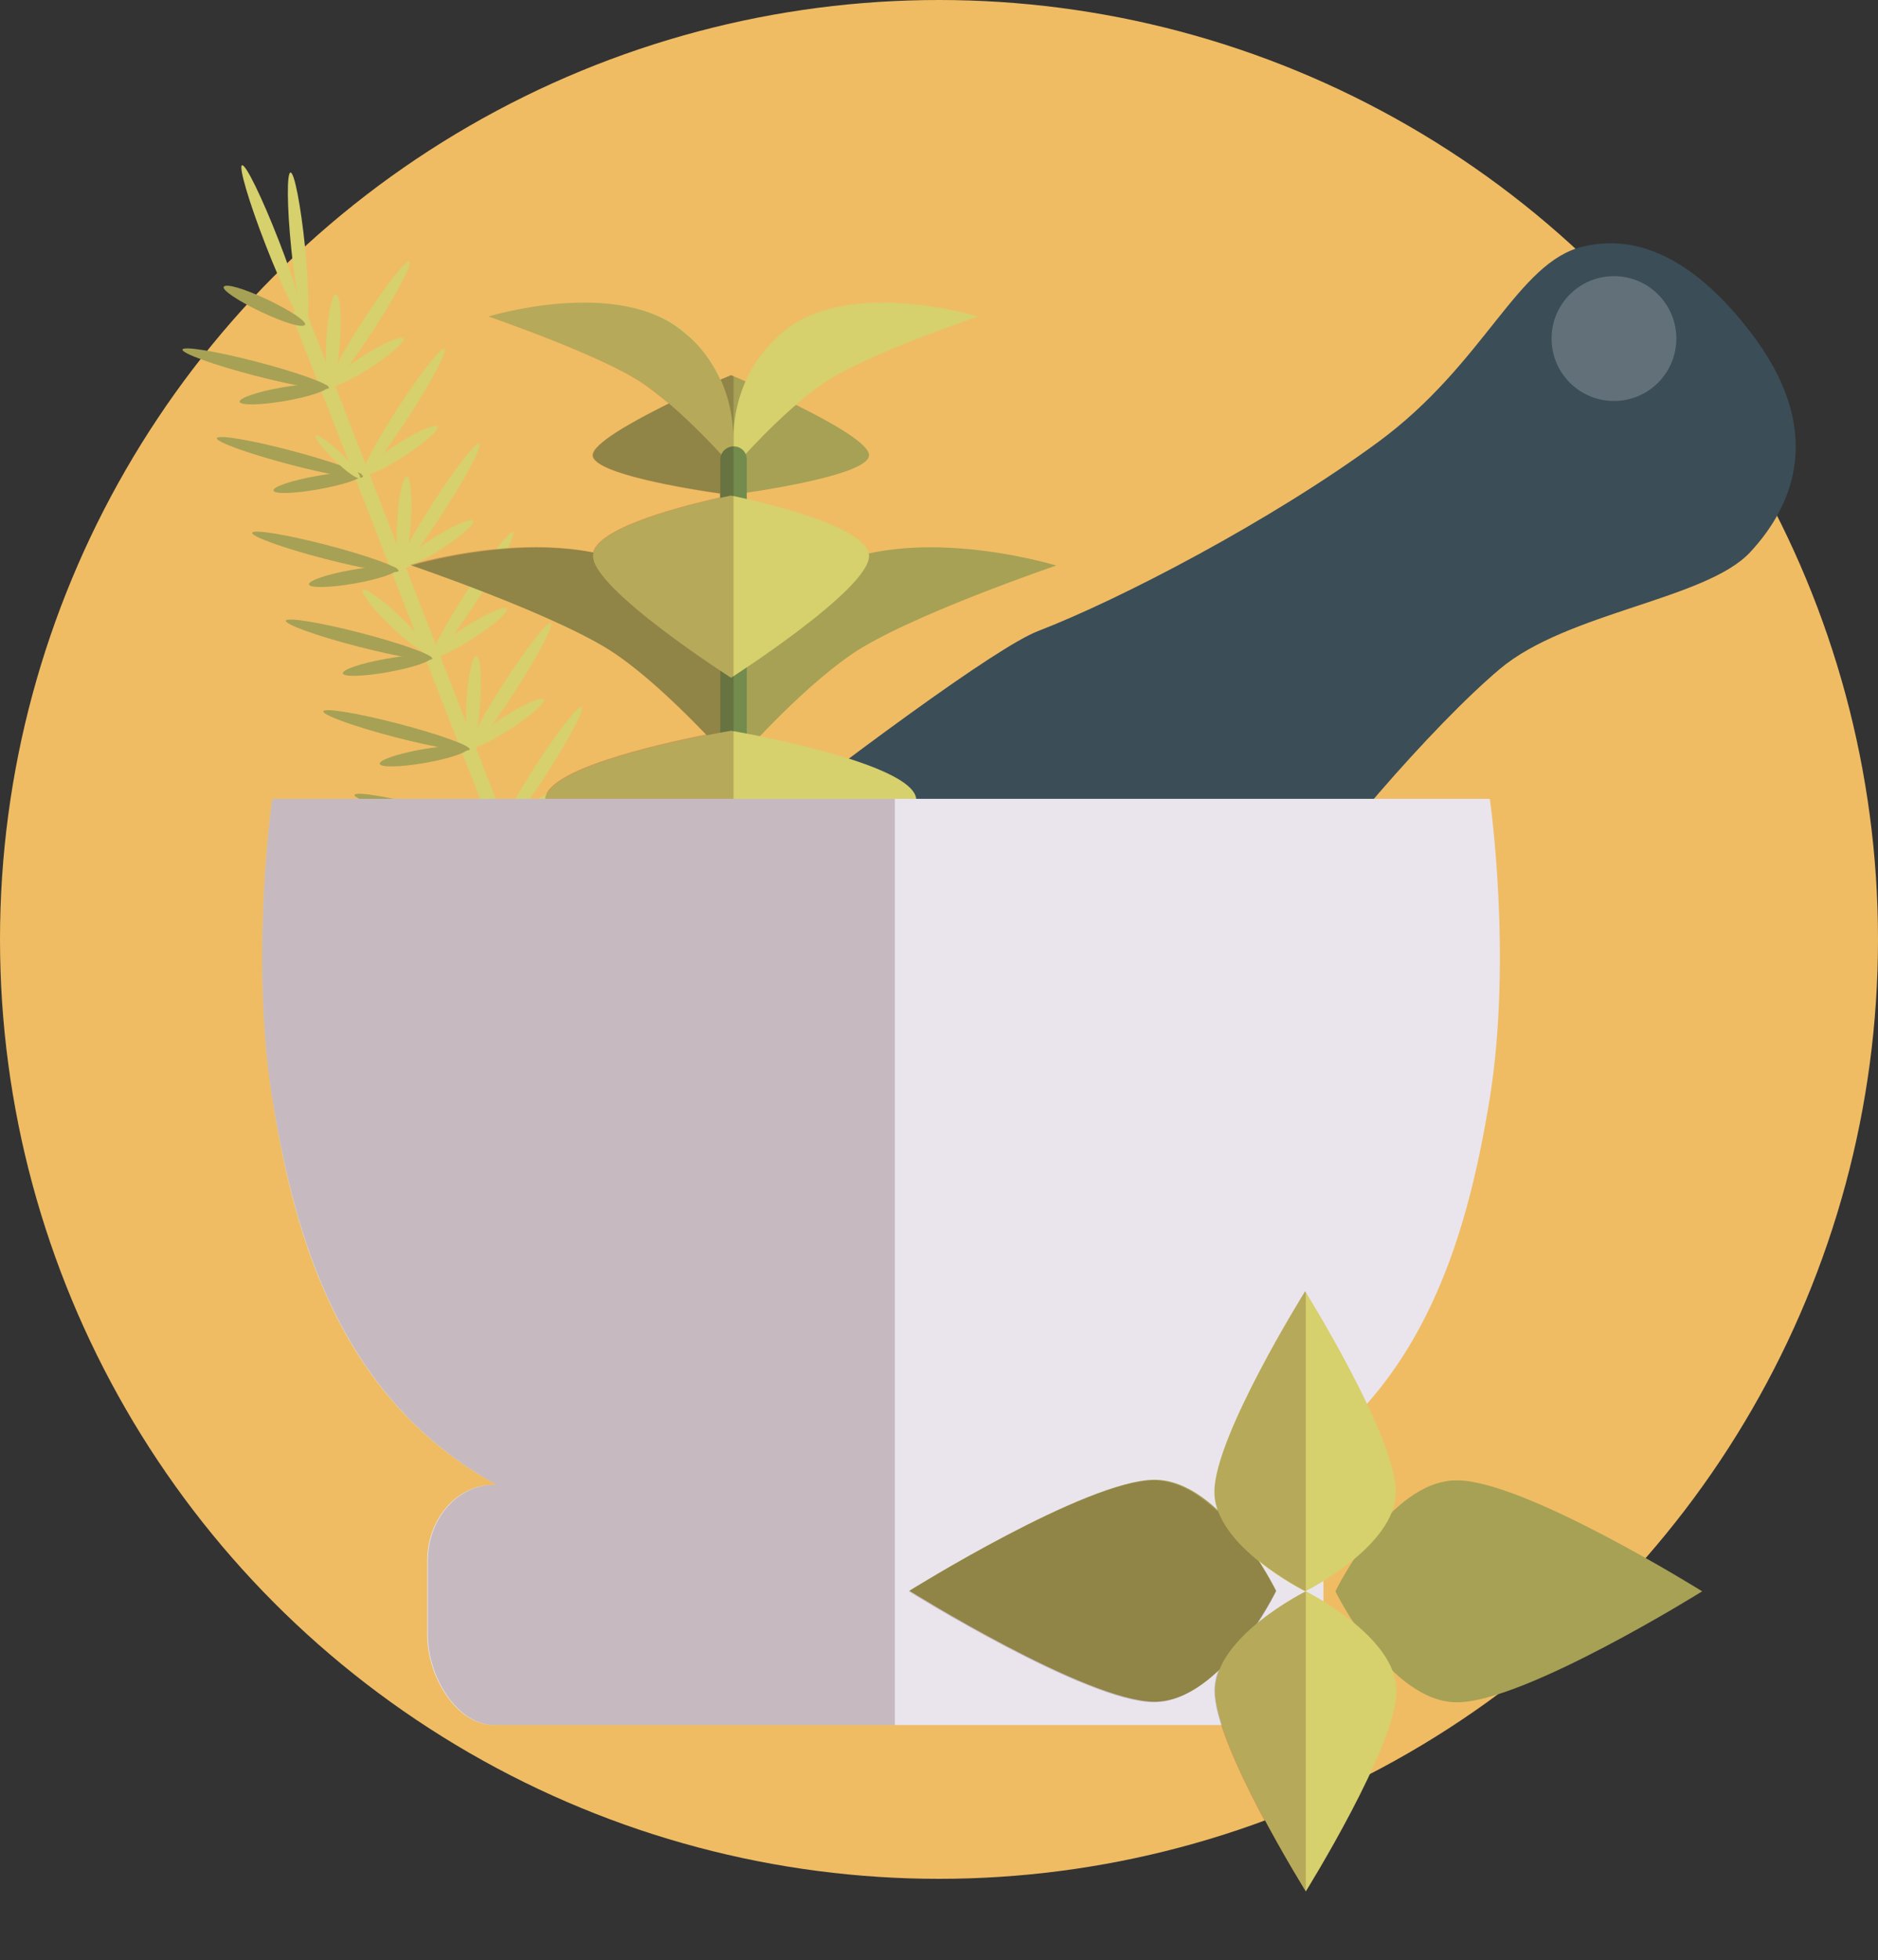 <?xml version="1.0" encoding="utf-8"?>
<!-- Generator: Adobe Illustrator 19.2.1, SVG Export Plug-In . SVG Version: 6.00 Build 0)  -->
<svg version="1.1" id="Calque_1" xmlns="http://www.w3.org/2000/svg" xmlns:xlink="http://www.w3.org/1999/xlink" x="0px" y="0px"
	 viewBox="0 0 298 310.9" style="enable-background:new 0 0 298 310.9;" xml:space="preserve">
<rect x="0" y="0" width="298" height="310.9" fill="#333333" stroke="none"/>
<style type="text/css">
	.st0{fill:#EFBC64;}
	.st1{fill:#D6D06D;}
	.st2{fill:#A6A155;}
	.st3{fill:#3B4D57;}
	.st4{opacity:0.2;fill:#FFFFFF;}
	.st5{fill:#738C4E;}
	.st6{opacity:0.2;clip-path:url(#SVGID_2_);fill:#3B1011;}
	.st7{fill:#EAE5EC;}
	.st8{opacity:0.2;clip-path:url(#SVGID_4_);fill:#3B1011;}
	.st9{opacity:0.2;clip-path:url(#SVGID_6_);fill:#3B1011;}
</style>
<circle class="st0" cx="149" cy="149" r="149"/>
<g>
	<g>
		<path class="st1" d="M47.2,49c-0.6,0.2-0.9,0.9-0.7,1.5l45.9,117.9c0.2,0.6,0.9,0.9,1.5,0.7c0.6-0.2,0.9-0.9,0.7-1.5L48.7,49.7
			C48.5,49.1,47.8,48.8,47.2,49z"/>
		<ellipse transform="matrix(0.543 -0.84 0.84 0.543 -25.795 83.627)" class="st1" cx="64" cy="65.5" rx="12" ry="1.1"/>
		<ellipse transform="matrix(0.841 -0.54 0.54 0.841 -28.556 45.637)" class="st1" cx="63.5" cy="71.5" rx="7.1" ry="1.1"/>
		<path class="st2" d="M46.3,71.5c-6.4-1.7-11.7-2.6-11.9-2c-0.1,0.6,4.9,2.4,11.3,4.1c6.4,1.7,11.7,2.6,11.9,2
			C57.8,75,52.7,73.2,46.3,71.5z"/>
		<path class="st2" d="M50.2,75.5c-3.9,0.7-6.9,1.7-6.8,2.3c0.1,0.6,3.3,0.5,7.2-0.2c3.9-0.7,6.9-1.7,6.8-2.3
			C57.3,74.7,54.1,74.8,50.2,75.5z"/>
		<ellipse transform="matrix(0.541 -0.841 0.841 0.541 -35.789 95.425)" class="st1" cx="69.6" cy="80.5" rx="12" ry="1.1"/>
		<path class="st1" d="M68.5,85.5c-3.3,2.1-5.7,4.2-5.4,4.7c0.3,0.5,3.3-0.8,6.6-2.9c3.3-2.1,5.7-4.2,5.4-4.7
			C74.7,82.1,71.8,83.4,68.5,85.5z"/>
		
			<ellipse transform="matrix(6.162542e-002 -0.998 0.998 6.162542e-002 -22.367 141.527)" class="st1" cx="64.1" cy="82.7" rx="7.1" ry="1.1"/>
		
			<ellipse transform="matrix(6.159615e-002 -0.998 0.998 6.159615e-002 -40.373 179.295)" class="st1" cx="75.2" cy="111.1" rx="7.1" ry="1.1"/>
		<path class="st1" d="M57.6,93.6c-0.4,0.4,1.5,3,4.4,5.7c2.8,2.7,5.5,4.6,5.9,4.2c0.4-0.4-1.5-3-4.4-5.7
			C60.7,95.1,58,93.2,57.6,93.6z"/>
		<path class="st1" d="M50.1,69.1c-0.3,0.3,1.1,2,3,3.9c1.9,1.9,3.7,3.1,4,2.8c0.3-0.3-1.1-2-3-3.9C52.2,70.1,50.4,68.8,50.1,69.1z"
			/>
		<ellipse transform="matrix(0.252 -0.968 0.968 0.252 -46.065 115.425)" class="st2" cx="51.6" cy="87.5" rx="1.1" ry="12"/>
		<ellipse transform="matrix(0.985 -0.172 0.172 0.985 -14.883 10.979)" class="st2" cx="56" cy="91.5" rx="7.1" ry="1.1"/>
		<path class="st1" d="M74,93.9c-3.6,5.6-6.1,10.3-5.6,10.7c0.5,0.3,3.8-3.9,7.4-9.5c3.6-5.6,6.1-10.3,5.6-10.7
			C80.9,84.1,77.6,88.4,74,93.9z"/>
		<ellipse transform="matrix(0.842 -0.54 0.54 0.842 -42.436 56.008)" class="st1" cx="74.4" cy="100.4" rx="7.1" ry="1.1"/>
		<ellipse transform="matrix(0.251 -0.968 0.968 0.251 -55.587 131.158)" class="st2" cx="57" cy="101.5" rx="1.1" ry="12"/>
		<path class="st2" d="M61.2,104.5c-3.9,0.7-6.9,1.7-6.8,2.3c0.1,0.6,3.3,0.5,7.2-0.2c3.9-0.7,6.9-1.7,6.8-2.3
			C68.3,103.7,65,103.8,61.2,104.5z"/>
		
			<ellipse transform="matrix(0.542 -0.841 0.841 0.542 -54.495 117.847)" class="st1" cx="80.8" cy="108.9" rx="12" ry="1.1"/>
		<ellipse transform="matrix(0.841 -0.541 0.541 0.841 -49.344 61.672)" class="st1" cx="80.3" cy="114.8" rx="7.1" ry="1.1"/>
		
			<ellipse transform="matrix(0.252 -0.968 0.968 0.252 -65.12 147.525)" class="st2" cx="62.9" cy="115.9" rx="1.1" ry="12"/>
		<ellipse transform="matrix(0.985 -0.172 0.172 0.985 -19.669 13.399)" class="st2" cx="67.3" cy="119.9" rx="7.1" ry="1.1"/>
		<path class="st1" d="M84.9,121.6c-3.6,5.6-6.1,10.3-5.6,10.7c0.5,0.3,3.8-3.9,7.4-9.5c3.6-5.6,6.1-10.3,5.6-10.7
			C91.8,111.8,88.5,116,84.9,121.6z"/>
		
			<ellipse transform="matrix(0.842 -0.539 0.539 0.842 -55.627 66.204)" class="st1" cx="85.3" cy="128.1" rx="7.1" ry="1.1"/>
		<ellipse transform="matrix(0.251 -0.968 0.968 0.251 -74.242 162.393)" class="st2" cx="67.9" cy="129.2" rx="1.1" ry="12"/>
		<ellipse transform="matrix(0.985 -0.172 0.172 0.985 -21.888 14.455)" class="st2" cx="72.3" cy="133.2" rx="7.1" ry="1.1"/>
		
			<ellipse transform="matrix(0.542 -0.841 0.841 0.542 -74.027 140.393)" class="st1" cx="91.8" cy="138.1" rx="12" ry="1.1"/>
		<ellipse transform="matrix(0.841 -0.541 0.541 0.841 -63.45 72.33)" class="st1" cx="91.2" cy="144" rx="7.1" ry="1.1"/>
		
			<ellipse transform="matrix(0.253 -0.968 0.968 0.253 -85.226 179.809)" class="st2" cx="73.8" cy="145.1" rx="1.1" ry="12"/>
		
			<ellipse transform="matrix(0.985 -0.171 0.171 0.985 -24.298 15.534)" class="st2" cx="78.2" cy="149.1" rx="7.1" ry="1.1"/>
		
			<ellipse transform="matrix(0.932 -0.363 0.363 0.932 -11.04 18.316)" class="st1" cx="43.2" cy="38.5" rx="1.1" ry="13.2"/>
		<ellipse transform="matrix(0.995 -0.101 0.101 0.995 -3.724 4.976)" class="st1" cx="47.3" cy="39.3" rx="1.1" ry="12"/>
		<ellipse transform="matrix(0.542 -0.84 0.84 0.542 -16.516 72.79)" class="st1" cx="58.5" cy="51.5" rx="12" ry="1.1"/>
		<ellipse transform="matrix(0.842 -0.54 0.54 0.842 -21.852 40.394)" class="st1" cx="58" cy="57.5" rx="7.1" ry="1.1"/>
		<path class="st2" d="M42.4,47.5c-3.6-1.7-6.6-2.6-6.9-2c-0.3,0.5,2.4,2.3,6,4c3.6,1.7,6.6,2.6,6.9,2C48.7,51,46,49.2,42.4,47.5z"
			/>
		<ellipse transform="matrix(0.253 -0.968 0.968 0.253 -26.327 82.978)" class="st2" cx="40.6" cy="58.5" rx="1.1" ry="12"/>
		<ellipse transform="matrix(0.986 -0.17 0.17 0.986 -9.97 8.544)" class="st2" cx="45" cy="62.5" rx="7.1" ry="1.1"/>
		
			<ellipse transform="matrix(6.162371e-002 -0.998 0.998 6.162371e-002 -3.97 103.23)" class="st1" cx="52.9" cy="53.7" rx="7.1" ry="1.1"/>
	</g>
	<g>
		<path class="st3" d="M251.2,39.1c-10.5,2.5-15.5,18.5-32.5,31c-17,12.5-41,25-54,30c-13,5-95,70-96.8,75.5
			c-1.8,5.5,1.2,26.5,7.8,33c6.5,6.5,22.5,18,32.5,16c10-2,90-69.5,95.5-79c5.5-9.5,23.6-30.5,34.3-39.5c10.7-9,32.7-11,39.7-18.5
			c7-7.5,12-19.5,0-35C270.7,43.5,261.7,36.6,251.2,39.1z"/>
		<circle class="st4" cx="256.1" cy="53.7" r="9.9"/>
	</g>
	<g>
		<path class="st2" d="M116,59.5c0,0-21.9,9.2-21.9,12.7c0,3.5,21.9,6.3,21.9,6.3s21.9-2.8,21.9-6.3C137.9,68.7,116,59.5,116,59.5z"
			/>
		<path class="st1" d="M124.3,52.6c-10.4,8.7-7.6,21.2-7.6,21.2s7.2-8.3,13.8-12.9c6.6-4.6,24.7-10.7,24.7-10.7
			S134.8,43.9,124.3,52.6z"/>
		<path class="st1" d="M108.5,52.6c-10.4-8.7-30.9-2.4-30.9-2.4s18.1,6.2,24.6,10.7c6.6,4.6,13.8,12.9,13.8,12.9
			S118.9,61.3,108.5,52.6z"/>
		<path class="st2" d="M126.9,92.9c-13.7,11.4-10,27.9-10,27.9s9.5-11,18.2-17c8.7-6,32.5-14.1,32.5-14.1S140.6,81.4,126.9,92.9z"/>
		<path class="st2" d="M106,92.9c-13.7-11.4-40.7-3.2-40.7-3.2s23.8,8.1,32.5,14.1c8.7,6,18.2,17,18.2,17S119.7,104.3,106,92.9z"/>
		<path class="st5" d="M116.4,70.8c-1.1,0-2.1,0.9-2.1,2.1v96c0,1.1,0.9,2.1,2.1,2.1c1.1,0,2.1-0.9,2.1-2.1v-96
			C118.5,71.7,117.6,70.8,116.4,70.8z"/>
		<path class="st1" d="M116,78.6c0,0-21.9,4.3-21.9,9.6c0,5.3,21.9,19.3,21.9,19.3s21.9-14,21.9-19.3C137.9,82.9,116,78.6,116,78.6z
			"/>
		<path class="st1" d="M116,115.9c0,0-29.4,4.9-29.4,11c0,6.1,29.4,22.2,29.4,22.2s29.4-16.1,29.4-22.2
			C145.4,120.9,116,115.9,116,115.9z"/>
	</g>
	<g>
		<defs>
			<path id="SVGID_1_" d="M120.6,116.8c3.6-3.7,9.2-9.3,14.5-13c8.7-6,32.5-14.1,32.5-14.1s-16.1-4.9-29.8-1.8
				c-0.7-4.1-13.8-7.5-19.4-8.7v-0.9c5.7-0.9,19.4-3.2,19.4-6c0-1.8-5.9-5.2-11.6-8c1.4-1.2,2.8-2.4,4.3-3.4
				c6.6-4.6,24.7-10.7,24.7-10.7s-20.5-6.2-30.9,2.4c-3,2.5-4.8,5.2-6,7.9c-1.4-0.6-2.3-1-2.3-1s-0.6,0.3-1.7,0.7
				c-1.2-2.6-3-5.3-5.9-7.6c-10.4-8.7-30.9-2.4-30.9-2.4s18.1,6.2,24.6,10.7c1.3,0.9,2.7,2,4,3.1c-5.8,2.9-12.1,6.4-12.1,8.2
				c0,2.9,15.1,5.4,20.2,6.1v0.6c-4.9,1.1-19,4.5-20.1,8.7c-13.5-2.7-29,2-29,2s23.8,8.1,32.5,14.1c5.3,3.6,10.8,9.1,14.4,12.8
				c-8,1.6-25.5,5.6-25.5,10.3c0,5.2,21.5,17.8,27.7,21.3v20.5c0,1.1,0.9,2.1,2.1,2.1c1.1,0,2.1-0.9,2.1-2.1v-21
				c7-4,26.9-15.8,26.9-20.8C145.4,122.4,128.8,118.4,120.6,116.8z"/>
		</defs>
		<clipPath id="SVGID_2_">
			<use xlink:href="#SVGID_1_"  style="overflow:visible;"/>
		</clipPath>
		<rect x="62.2" y="46.6" class="st6" width="54.2" height="157.1"/>
	</g>
	<g>
		<path class="st7" d="M199.5,235.5H78.3c-5.8,0-10.5,5.4-10.5,12v11.9c0,6.6,4.7,14.2,10.5,14.2h121.2c5.8,0,10.5-7.5,10.5-14.2
			v-11.9C209.9,240.8,205.3,235.5,199.5,235.5z"/>
		<g>
			<path class="st7" d="M139.8,126.7H43.2c0,0-3.6,25,0,47.5c3.6,22.5,10.9,48.5,36.9,62c26,13.5,59.7,11,59.7,11s33.8,2.5,59.7-11
				c26-13.5,33.2-39.5,36.9-62c3.6-22.5,0-47.5,0-47.5H139.8z"/>
			<g>
				<defs>
					<path id="SVGID_3_" d="M236.4,126.7h-96.6H43.2c0,0-3.6,25,0,47.5c3.6,22.1,10.7,47.6,35.6,61.3h-0.4c-5.8,0-10.5,5.4-10.5,12
						v11.9c0,6.6,4.7,14.2,10.5,14.2h121.2c5.8,0,10.5-7.5,10.5-14.2v-11.9c0-6.2-4.1-11.2-9.3-11.9c25.1-13.7,32.2-39.2,35.8-61.4
						C240,151.7,236.4,126.7,236.4,126.7z"/>
				</defs>
				<clipPath id="SVGID_4_">
					<use xlink:href="#SVGID_3_"  style="overflow:visible;"/>
				</clipPath>
				<rect x="28.9" y="122.2" class="st8" width="113.1" height="171.8"/>
			</g>
		</g>
	</g>
	<g>
		<path class="st2" d="M211.9,252.4c0,0,8.6,17.6,19.3,17.6c10.7,0,38.9-17.6,38.9-17.6s-28.2-17.6-38.9-17.6
			C220.5,234.7,211.9,252.4,211.9,252.4z"/>
		<path class="st2" d="M183.2,234.7c-10.7,0-38.9,17.6-38.9,17.6s28.2,17.6,38.9,17.6c10.7,0,19.3-17.6,19.3-17.6
			S193.9,234.7,183.2,234.7z"/>
		<path class="st1" d="M207.2,252.4c0,0-14.4,7.1-14.4,15.8c0,8.7,14.4,31.8,14.4,31.8s14.4-23.1,14.4-31.8
			C221.6,259.5,207.2,252.4,207.2,252.4z"/>
		<path class="st1" d="M192.7,236.6c0,8.7,14.4,15.8,14.4,15.8s14.4-7.1,14.4-15.8c0-8.7-14.4-31.8-14.4-31.8
			S192.7,227.8,192.7,236.6z"/>
	</g>
	<g>
		<defs>
			<path id="SVGID_5_" d="M270,252.4c0,0-28.2-17.6-38.9-17.6c-3.7,0-7.2,2.2-10.2,5c0.4-1,0.6-2.1,0.6-3.2
				c0-8.7-14.4-31.8-14.4-31.8s-14.4,23.1-14.4,31.8c0,1.1,0.2,2.1,0.6,3.2c-3-2.8-6.4-5-10.2-5c-10.7,0-38.9,17.6-38.9,17.6
				s28.2,17.6,38.9,17.6c3.7,0,7.2-2.2,10.2-5c-0.4,1-0.6,2.1-0.6,3.2c0,8.7,14.4,31.8,14.4,31.8s14.4-23.1,14.4-31.8
				c0-1.1-0.2-2.1-0.6-3.2c3,2.8,6.4,5,10.2,5C241.8,270,270,252.4,270,252.4z M199.7,257.3c1.8-2.8,2.8-4.9,2.8-4.9
				s-1.1-2.1-2.8-4.9c3.7,3,7.5,4.9,7.5,4.9s3.8-1.9,7.5-4.9c-1.8,2.8-2.9,4.9-2.9,4.9s1.1,2.1,2.9,4.9c-3.7-3-7.5-4.9-7.5-4.9
				S203.4,254.3,199.7,257.3z"/>
		</defs>
		<clipPath id="SVGID_6_">
			<use xlink:href="#SVGID_5_"  style="overflow:visible;"/>
		</clipPath>
		<rect x="137.9" y="191.5" class="st9" width="69.3" height="119.4"/>
	</g>
</g>
<g>
</g>
<g>
</g>
<g>
</g>
<g>
</g>
<g>
</g>
<g>
</g>
</svg>
